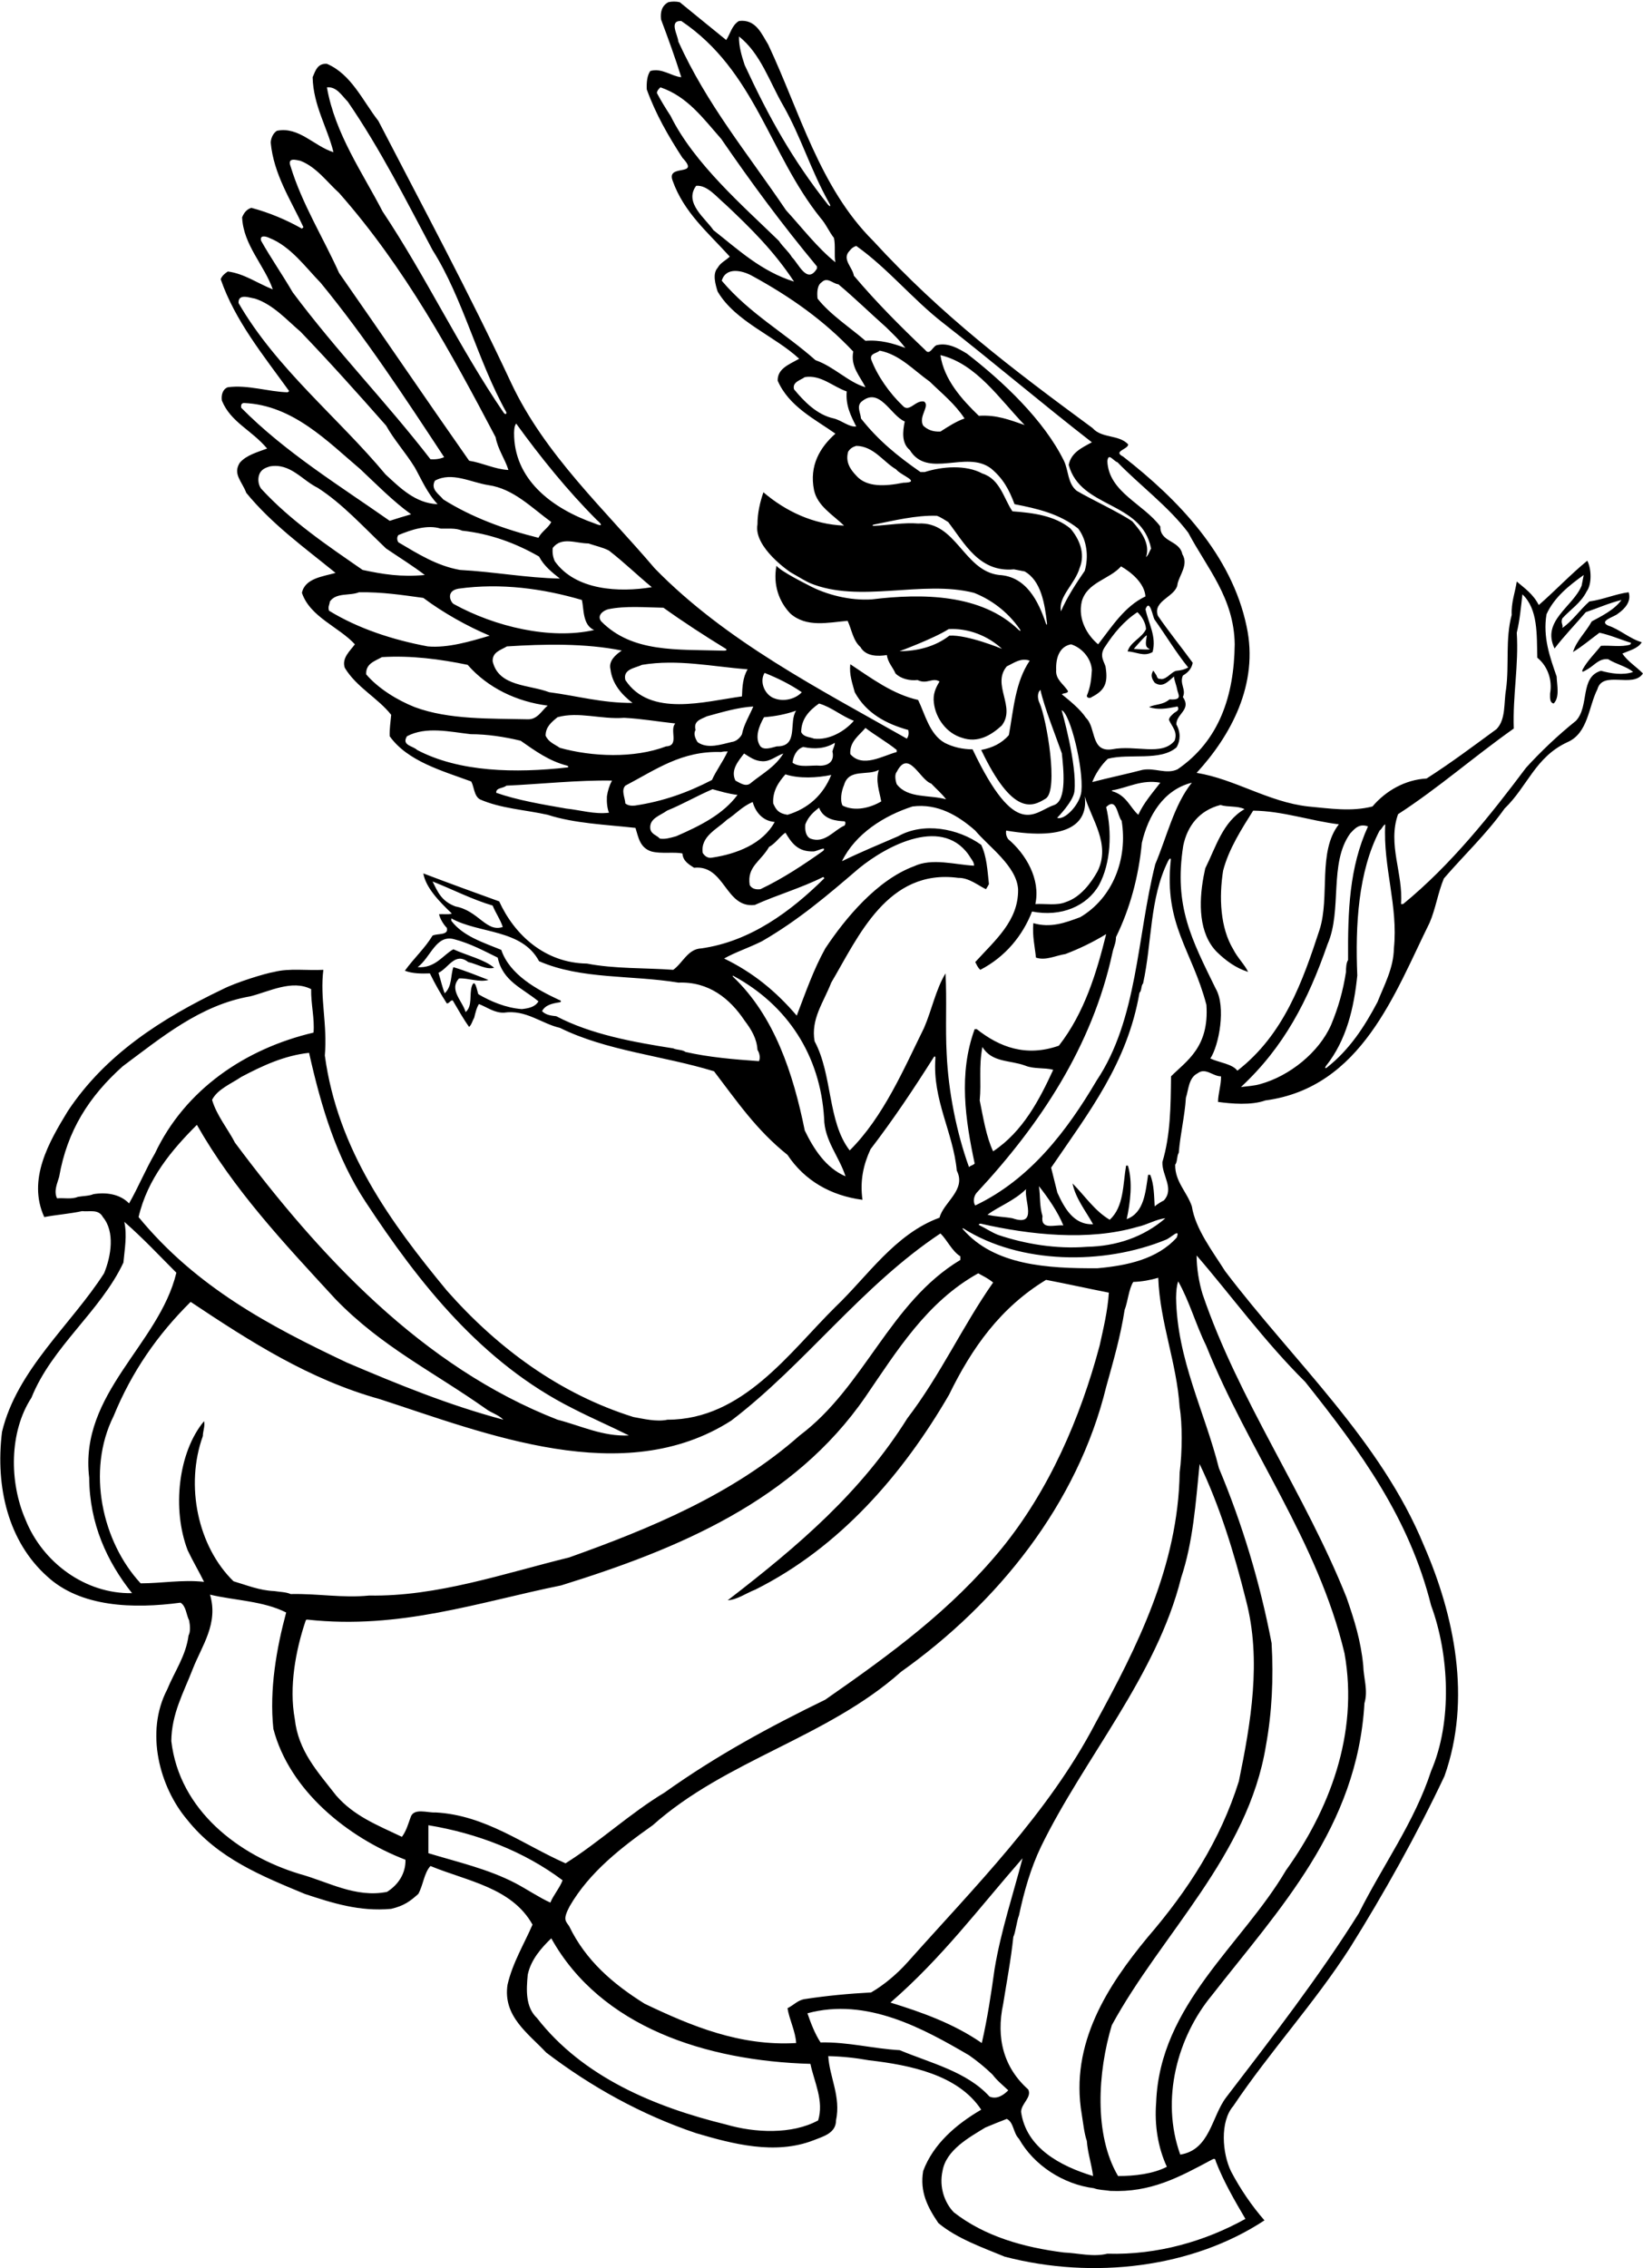 <?xml version="1.0" encoding="UTF-8"?>
<svg xmlns="http://www.w3.org/2000/svg" xmlns:xlink="http://www.w3.org/1999/xlink" width="502pt" height="693pt" viewBox="0 0 502 693" version="1.1">
<g id="surface1">
<path style=" stroke:none;fill-rule:nonzero;fill:rgb(0%,0%,0%);fill-opacity:1;" d="M 495.703 199.684 C 497.793 198.773 500.52 198.137 501.613 196.227 C 497.887 195.137 494.793 192.227 491.34 191.137 C 488.34 189.684 493.246 188.5 494.34 187.5 C 496.43 186.047 498.52 183.773 497.613 180.957 C 493.52 181.5 490.066 183.137 485.613 183.773 C 482.793 186.23 480.34 189.863 477.34 191.863 C 477.703 190.773 476.766 190.48 477.34 188.953 C 479.793 186.23 482.977 184.32 484.793 180.684 C 486.43 178.5 486.246 173.684 484.977 171.32 C 480.066 175.32 474.977 180.684 470.156 184.863 C 468.43 181.5 465.887 179.773 463.43 177.684 C 462.887 181.23 461.703 184.047 461.887 187.863 C 459.887 195.227 461.156 203.137 460.156 210.594 C 459.43 214.773 460.156 219.773 457.246 222.773 C 449.793 228.227 443.793 232.773 435.887 237.863 C 429.34 238.227 423.43 241.594 419.34 246.41 C 412.887 248.047 406.523 247.047 399.703 246.41 C 387.523 245.047 377.34 238.047 365.613 236.137 C 375.977 224.863 384.703 209.047 380.887 191.41 C 376.34 169.594 360.066 152.684 343.156 139.504 C 339.887 137.863 344.703 137.32 344.703 135.773 C 341.797 132.684 336.703 134.047 333.797 130.773 C 309.34 112.773 287.797 96.504 266.797 73.594 C 250.434 57.32 244.34 34.047 234.703 13.594 C 232.703 10.41 230.977 5.773 225.797 6.41 C 223.602 7.688 223.16 10.32 221.887 12.23 C 217.16 8.41 212.613 4.684 207.703 0.684 C 206.613 0.41 205.25 0.41 204.16 0.684 C 202.25 1.773 201.703 3.594 201.977 5.957 C 204.16 11.773 206.25 17.504 208.16 23.594 C 205.16 23.32 202.25 20.684 198.703 21.684 C 197.703 23.047 197.523 25.23 197.613 27.32 C 200.34 34.867 204.16 41.504 208.523 48.23 C 214.188 54.195 203.434 49.867 205.523 55.23 C 208.977 64.957 216.34 71.047 222.977 78.41 C 221.613 79.684 220.16 80.23 219.25 81.863 C 217.613 83.684 218.613 86.957 219.25 89.047 C 224.613 98.23 236.613 102.594 244.16 109.594 C 244.066 109.684 243.977 109.773 243.887 109.773 C 240.977 111.41 237.523 112.684 237.613 116.32 C 241.066 124.23 248.977 128.047 255.25 132.504 C 250.434 136.773 247.25 142.32 248.703 149.684 C 249.703 154.594 254.523 157.32 257.887 160.594 C 248.523 160.23 240.066 156.23 233.25 150.41 C 232.25 153.32 231.434 156.684 231.434 160.23 C 230.176 167.266 241.484 174.824 241.484 174.824 C 244.098 176.371 246.59 177.785 247.422 178.137 C 262.609 184.477 281.777 177.078 297.613 181.137 C 302.617 183.121 307.691 186.664 311.508 192.121 C 312.008 192.758 311.824 192.969 311.234 192.449 C 299.898 181.469 281.883 181.238 266.34 183.137 C 259.754 183.547 252.57 181.789 246.98 178.789 C 246.094 178.316 238.699 174.652 237.238 172.867 C 236.148 178.594 237.977 183.863 241.523 187.5 C 246.434 191.773 252.887 190.227 258.977 189.684 C 260.25 192.41 260.613 195.684 262.887 197.684 C 264.523 200.594 268.25 200.594 270.977 200.137 C 271.25 202.41 272.797 203.863 273.613 205.773 C 275.25 207.41 277.977 208.047 280.34 207.773 C 283.262 209.23 284.887 206.863 287.066 208.227 C 285.887 210.137 284.977 212.137 285.34 214.773 C 285.887 219.5 289.25 224.047 293.887 225.41 C 298.797 227.137 302.887 224.594 306.066 221.684 C 310.523 215.953 302.887 209.227 307.613 203.594 C 309.613 202.684 311.887 200.863 314.613 201.863 C 310.16 208.5 309.703 216.684 308.25 224.594 C 306.066 227.137 303.16 228.5 299.797 229.137 C 309.5 249.5 315.5 246.5 319.5 244 C 323.5 241.5 319.797 219.684 317.613 214.773 C 317.066 213.684 316.797 211.773 317.887 210.773 C 319.066 216.137 322.613 224.973 324.43 230.156 C 324.887 234.609 326.109 244.629 322 246 C 316 248 310.5 257 297.16 228.953 C 294.066 228.953 291.066 228.227 288.613 226.953 C 283.977 224.32 282.613 218.137 280.523 213.863 C 272.797 212.137 266.25 207.227 259.797 202.953 C 259.434 206.137 260.434 208.773 261.16 211.5 C 264.703 217.953 270.703 221.137 277.523 223.047 C 277.703 224.047 277.66 224.895 277.066 225.684 C 250.34 210.5 221.797 195.953 200.066 173.684 C 184.523 155.41 166.434 138.863 156.16 116.957 C 142.977 88.773 129.434 63.684 115.613 36.957 C 110.797 30.773 107.344 22.684 99.887 19.504 C 97.07 19.32 96.41 21.484 95.523 23.594 C 95.707 32.23 100.07 39.047 101.887 46.504 C 95.977 44.684 91.344 38.594 84.613 39.957 C 83.613 40.594 82.855 41.859 82.707 43.504 C 83.613 53.32 88.887 61.137 92.707 69.41 C 92.523 69.594 92.434 69.684 92.25 69.863 C 87.434 67.137 82.25 64.957 76.797 63.504 C 75.344 63.957 74.523 65.047 73.977 66.41 C 74.344 74.863 80.797 81.047 83.344 88.41 C 78.707 86.594 74.613 83.594 69.613 82.957 C 68.613 83.594 67.797 84.32 67.434 85.32 C 71.797 97.957 80.414 108.504 88.348 119.496 C 88.258 119.59 87.977 119.773 87.887 119.863 C 81.887 119.684 75.707 117.504 69.613 118.32 C 68.07 118.863 67.523 120.684 67.797 122.41 C 70.523 129.047 76.797 131.32 81.613 137.047 C 78.707 138.137 75.25 139.047 73.25 141.41 C 71.07 144.863 73.926 147.055 75.25 150.594 C 83.16 160.23 92.797 167.137 102.523 175.047 C 98.707 176.137 93.16 176.684 92.25 181.137 C 94.707 188.5 103.613 191.594 108.434 196.863 C 106.977 198.863 104.344 201.047 105.344 204.047 C 108.977 210.047 115.434 213.227 119.523 218.41 C 119.34 220.594 118.977 222.684 119.07 224.953 C 124.523 232.594 135.07 235.5 143.977 238.773 C 144.887 240.41 144.797 243.137 146.613 244.227 C 152.977 247.047 160.434 247.41 167.34 248.953 C 175.434 251.59 185.066 251.953 194.16 252.953 C 195.066 255.773 195.434 258.953 198.977 260.137 C 201.887 260.953 206.066 260.227 208.523 260.773 C 208.613 263.047 210.523 264.137 212.066 265.137 C 221.523 264.137 221.574 277.574 230.613 276.5 C 237.434 273.41 244.613 271.41 251.523 267.953 C 251.613 268.047 251.801 268.23 251.891 268.32 C 241.707 278.414 229.25 287.684 214.25 289.773 C 210.16 289.953 208.613 294.227 205.703 296.32 C 196.977 295.684 187.703 296.047 179.34 294.41 C 166.434 294.227 157.16 285.59 152.523 275.41 C 144.434 272.5 137.25 269.863 129.34 266.863 C 130.09 271.211 134.184 275.43 138.07 279.137 C 136.887 279.5 135.434 279.227 134.16 279.32 C 134.344 280.5 135.434 282.41 136.523 283.5 C 137.16 285.863 133.703 285.137 132.16 285.863 C 129.797 289.773 126.613 292.59 123.703 296.59 C 125.977 297.5 128.887 297.5 131.344 297.41 C 132.887 300.59 134.703 303.773 136.523 306.59 C 137.34 306.59 137.613 305.5 138.34 305.684 C 140.07 308.59 141.434 311.137 143.34 313.773 C 144.16 312.953 144.34 311.863 144.887 310.953 C 145.25 309.5 145.613 307.863 146.34 306.773 C 148.887 307.773 151.07 309.5 153.977 309.41 C 160.703 308.41 165.434 312.773 171.07 314.047 C 185.434 321.137 202.434 322.5 218.16 327.316 C 225.25 336.59 231.066 345.227 240.613 352.863 C 245.797 360.684 253.797 365.316 263.523 366.59 C 262.703 360.773 263.797 355.863 265.977 351.137 C 273.066 341.863 278.887 333.137 285.34 322.953 C 285.613 322.621 285.859 322.785 285.797 323.41 C 284.887 336.137 291.25 345.953 292.34 357.684 C 295.34 363.59 288.25 367.316 287.066 372.047 C 273.434 377.047 265.066 389.953 255.25 399.316 C 241.25 413.137 226.977 433.773 203.977 433.773 C 200.613 434.5 196.613 433.5 193.523 432.953 C 171.16 425.953 152.16 412.047 136.523 394.316 C 119.34 373.5 103.16 351.316 99.25 322.5 C 100.07 312.863 97.707 305.047 98.797 296.32 C 93.797 296.59 88.434 295.773 83.797 296.953 C 80.926 297.434 72.16 300.137 68.07 302.227 C 49.25 311.227 32.16 322.227 20.707 339.5 C 15.07 348.773 8.25 360.316 13.523 371.863 C 17.344 371.137 21.344 370.863 25.07 370.047 C 27.344 370.316 30.07 369.316 31.434 371.863 C 35.16 376.316 33.977 383.773 31.797 389.047 C 21.707 404.773 5.16 418.5 0.613 437.5 C -1.477 454.5 2.613 471.047 14.344 481.59 C 24.613 491.137 40.797 491.59 55.16 489.68 C 56.887 490.773 56.887 493.316 57.797 495.137 C 58.07 496.5 58.25 498.59 57.613 499.68 C 56.797 505.953 53.344 510.68 51.07 516.227 C 44.25 529.316 48.797 546.043 57.16 555.953 C 66.613 567.863 80.07 573.227 93.16 578.68 C 101.434 581.406 109.797 584.137 119.523 583.227 C 123.52 582.281 125.344 580.863 127.797 578.68 C 129.34 575.953 129.523 572.316 131.523 570.137 C 142.703 574.77 156.34 576.68 162.703 588.043 C 160.25 593.77 156.613 599.68 155.07 606.406 C 153.613 616.043 161.34 621.227 166.887 627.137 C 180.613 637.59 195.977 646.133 212.703 651.77 C 223.797 655.043 236.797 658.496 248.523 653.953 C 251.523 652.77 255.434 651.77 255.434 647.863 C 256.977 640.59 253.434 634.59 253.066 628.227 C 257.34 628.316 261.434 628.77 265.523 629.5 C 278.16 630.953 292.797 633.953 299.797 644.59 C 292.16 649.043 285.16 655.043 282.066 663.316 C 280.977 669.68 283.434 674.406 286.703 679.227 C 292.34 683.953 300.16 686.68 306.977 689.5 C 334.156 696.59 364.43 692.859 386.34 678.406 C 382.523 674.043 378.977 668.863 376.156 663.496 C 373.43 657.953 372.703 648.227 376.797 643.496 C 387.887 626.953 401.703 611.953 412.523 595.043 C 422.703 578.77 432.977 560.406 441.34 542.68 C 449.703 519.137 444.34 493.5 435.066 472.227 C 421.887 440.137 395.156 415.863 374.34 388.41 C 370.43 382.227 365.25 375.5 364.156 368.59 C 362.703 364.227 358.977 361.047 359.066 355.863 C 359.797 354.953 359.523 353.137 360.156 352.227 C 360.613 346.5 361.977 341.137 362.34 335.41 C 363.156 332.953 363.156 329.316 365.887 327.953 C 368.34 326.047 370.523 328.863 373.066 328.863 C 373.156 331.316 372.156 334.227 372.156 336.684 C 376.156 337.227 382.34 337.773 386.613 336.227 C 416.066 332.316 426.25 303.227 436.793 281.953 C 438.613 277.773 439.34 272.773 441.156 268.41 C 447.34 261.227 454.156 254.863 459.703 247.047 C 466.703 240.32 469.066 231.32 478.887 226.773 C 485.246 224.047 485.34 215.953 488.066 210.594 C 489.703 204.684 498.977 210.41 501.977 205.773 C 500.066 203.773 497.246 202.047 495.703 199.684 Z M 290.062 194.219 C 285.719 197.594 280.281 198.938 274.844 198.969 C 274.844 198.969 285.281 195.125 289.844 192.219 C 295.812 191.875 301.844 194.25 306.156 198.25 C 306.156 198.25 295.531 193.844 290.062 194.219 Z M 341.43 141.23 C 347.977 148.047 357.156 154.863 363.066 162.773 C 368.797 173.594 377.066 182.684 377.25 196.863 C 377.066 212.594 372.523 226.32 359.797 235.047 C 356.34 236.684 352.887 234.5 349.066 235.227 C 344.613 236.41 338.188 237.773 333.73 238.953 C 334.551 236.684 336.5 233.652 338.5 231.832 C 345.227 230.105 354.5 232.668 359.5 228.332 C 360.684 226.242 360.777 223.773 359.414 221.32 C 359.414 218.047 364.121 216.859 361.414 212.953 C 362.504 210.684 360.32 208.953 361.414 206.41 C 363.391 205.254 364.141 203.953 364.414 202.5 C 361.051 197.863 356.867 192.684 353.777 188.137 C 352.051 183.41 359.523 182.32 359.797 178.32 C 360.523 175.41 363.156 172.5 361.25 169.32 C 360.34 164.957 354.43 165.773 354.523 160.863 C 349.43 153.957 338.797 150.41 338.34 140.957 C 338.613 138.047 340.25 140.957 341.43 141.23 Z M 309.34 372.227 C 306.887 371.773 304.16 371.773 301.703 371.137 C 305.16 368.59 309.797 366.953 313.523 363.316 C 312.805 366.695 317.25 374.953 309.34 372.227 Z M 347.523 374.863 C 350.523 374.227 353.25 372.5 356.066 372.227 C 349.43 377.953 341.156 380.773 332.066 380.953 C 322.797 381.684 313.34 380.137 304.977 377.316 C 303.066 376.59 301.066 375.227 299.34 374.41 C 298.844 374.164 299.09 373.879 299.656 373.879 C 314.754 377.328 332.613 379.227 347.523 374.863 Z M 318.523 371.59 C 317.516 368.074 317.938 365.801 317.43 362.41 C 320.16 365.863 323.25 370.316 324.887 374.41 C 322.141 374.164 317.887 375.953 318.523 371.59 Z M 297.977 368.316 C 297.16 367.137 297.613 365.316 298.43 364.41 C 317.797 343.59 333.703 319.684 339.887 291.137 C 340.25 289.32 340.977 288.227 340.977 286.32 C 345.25 277.59 347.887 267.953 348.887 257.5 C 350.797 249.32 355.43 241.32 364.156 239.137 C 358.703 245.953 356.523 255.684 352.977 264.047 C 347.34 286.41 347.613 311.41 335.066 330.137 C 326.066 345.41 314.797 360.316 297.977 368.316 Z M 300.16 319.891 C 303.066 324.711 308.613 323.863 313.25 325.59 C 315.887 326.684 319.066 326.137 321.797 326.863 C 317.613 335.953 312.523 345.773 303.434 351.773 C 301.34 347.316 300.434 341.59 299.34 336.227 C 299.887 330.41 298.977 326.344 300.16 319.891 Z M 339.852 241.75 C 339.594 241.68 339.664 241.508 339.961 241.457 C 344.695 240.625 348.789 238.109 354.523 239.137 C 352.156 242.227 349.43 245.32 347.797 248.953 C 345.332 246.832 344.219 242.996 339.852 241.75 Z M 259.613 76.594 C 260.16 75.863 260.695 75.465 261.613 75.137 C 271.34 82.047 278.797 91.41 288.16 98.684 C 303.434 110.594 318.613 123.504 333.613 135.137 C 330.43 136.863 327.262 138.32 326.535 142.047 C 330.172 155.5 348.797 152.957 351.703 167.594 C 351.156 168.5 350.977 169.5 350.156 170.23 C 351.523 166.047 348.602 162.312 345.969 159.312 C 342.344 156.727 332.773 152.25 328.977 149.957 C 326.16 147.684 326.523 143.773 325.066 140.773 C 318.977 128.41 306.613 116.684 295.434 108.047 C 292.887 106.504 289.797 104.684 286.434 105.41 C 285.066 105.504 284.16 108.863 282.703 106.957 C 274.977 99.594 267.797 92.41 260.887 84.23 C 260.523 81.684 257.066 79.137 259.613 76.594 Z M 327.066 161.5 C 322.25 157.5 315.523 156.684 309.34 156.23 C 306.703 152.41 305.613 146.41 300.16 144.684 C 295.16 141.957 287.887 142.504 282.523 144.23 C 282.066 144.23 281.613 144.23 281.25 144.23 C 274.434 139.504 268.34 134.594 263.066 127.863 C 262.977 126.32 261.703 124.32 263.066 122.863 C 268.703 117.863 272.066 126.957 276.434 128.773 C 275.797 131.863 275.434 135.41 277.977 137.504 C 283.434 146.41 295.25 137.41 302.797 143.137 C 306.43 146.137 308.34 149.594 309.977 154.047 C 316.977 155.41 323.684 156.957 329.43 161.5 C 332.066 164.957 332.703 170.047 331.43 174.41 C 328.797 178.23 326.066 182.41 324.16 186.773 C 323.277 182.281 328.43 178.5 329.887 173.5 C 331.703 169.047 329.703 164.594 327.066 161.5 Z M 294.703 127.863 C 292.25 128.684 289.434 130.504 287.34 131.863 C 284.977 131.957 283.434 131.32 282.066 130.047 C 280.523 127.23 284.25 124.047 282.34 122.684 C 279.703 122.137 277.797 126.23 275.797 123.957 C 271.797 120.137 268.066 114.863 266.16 109.773 C 265.797 107.957 267.703 108.047 268.797 107.137 C 274.887 108.32 279.066 113.047 284.066 116.594 C 287.977 120.41 291.703 123.32 294.703 127.863 Z M 287.34 108.504 C 298.34 111.137 305.422 121.973 313.066 129.863 C 308.523 128.32 304.523 126.684 299.066 127.047 C 293.977 122.137 288.434 116.047 287.34 108.504 Z M 330.523 183.773 C 332.156 177.863 338.977 177.047 342.523 173.047 C 345.703 174.863 349.703 178.23 349.977 182.23 C 343.613 185.227 339.703 191.5 335.523 196.863 C 332.25 194.137 329.25 189.23 330.523 183.773 Z M 270.703 99.957 C 272.953 102.168 274.656 103.711 276.613 106.32 C 272.797 104.863 268.797 103.773 264.434 104.137 C 260.066 100.32 253.523 96.047 249.797 91.23 C 249.613 89.594 249.613 87.137 251.066 86.23 C 252.797 84.504 254.434 86.684 256.16 86.863 C 261.34 91.23 265.797 95.594 270.703 99.957 Z M 239.34 32.32 C 244.887 42.137 247.496 51.531 253.312 61.988 C 253.961 63.047 253.715 63.367 252.887 62.41 C 242.066 48.684 234.887 35.773 227.523 19.867 C 226.613 17.141 225.703 14.047 225.797 11.141 C 232.434 16.41 235.066 24.957 239.34 32.32 Z M 207.25 12.684 C 207.16 10.773 204.25 6.23 208.16 6.41 C 230.797 21.684 234.977 46.957 250.703 66.594 C 252.34 68.41 253.34 70.863 254.797 72.684 C 255.34 75.047 254.797 78.047 255.25 80.137 C 249.797 75.773 245.066 69.594 240.16 64.23 C 228.16 46.504 216.066 32.047 207.25 12.684 Z M 204.887 35.41 C 203.523 33.32 201.887 30.684 200.703 28.41 C 200.797 27.594 201.34 27.141 201.797 26.684 C 210.066 29.504 214.797 36.137 220.34 42.41 C 229.523 55.773 238.887 68.504 249.613 81.41 C 249.613 81.684 249.613 81.863 249.613 82.047 C 246.613 87.047 243.977 80.504 241.977 78.594 C 240.887 76.773 239.25 75.504 237.977 73.594 C 227.066 62.957 212.066 49.957 204.887 35.41 Z M 217.977 70.32 C 215.523 66.684 208.887 61.957 212.703 56.773 C 216.133 56.469 218.977 60.23 221.613 62.41 C 229.434 69.773 236.434 76.684 242.613 86.047 C 232.523 82.863 225.613 76.32 217.977 70.32 Z M 220.523 85.773 C 221.797 81.41 226.887 82.684 229.703 84.23 C 241.703 90.773 251.887 98.047 260.703 107.41 C 259.797 112.047 262.797 114.957 264.434 118.32 C 259.152 116.777 254.887 112.047 249.16 110.047 C 239.613 101.594 229.066 95.863 220.523 85.773 Z M 254.797 127.863 C 249.613 126.773 245.613 122.594 242.613 118.957 C 241.977 116.684 244.703 116.137 245.887 115.23 C 250.797 114.41 254.434 118.137 258.703 119.594 C 258.34 123.957 259.977 127.047 261.613 130.32 C 259.34 130.504 257.359 128.555 254.797 127.863 Z M 261.613 145.32 C 259.703 143.32 258.25 141.047 259.16 137.957 C 259.797 137.047 260.434 136.594 261.613 136.23 C 266.977 136.32 269.887 141.137 273.797 143.41 C 275.227 145.27 281.801 147.379 275.977 147.5 C 270.438 148.598 264.797 148.957 261.613 145.32 Z M 319.551 190.449 C 317.297 183.801 313.609 176.102 305.25 175.684 C 294.434 174.41 292.16 159.23 280.523 159.957 C 276.434 159.586 271.047 160.473 267.195 160.668 C 266.336 160.715 266.387 160.398 267.27 160.223 C 272.836 159.121 279.977 157.355 286.25 157.594 C 287.523 158.047 288.613 158.863 289.703 159.5 C 294.613 165.863 299.16 174.957 309.797 173.957 C 311.02 174.164 311.977 174.41 313.066 174.594 C 318.172 177.473 319.203 184.613 319.898 190.395 C 319.969 191 319.746 191.031 319.551 190.449 Z M 327.25 196.863 C 330.43 197.863 333.34 200.953 333.613 204.684 C 333.43 207.684 333.156 209.953 332.066 212.594 C 332.066 213.32 333.156 213.41 333.613 212.953 C 337.523 210.953 338.562 208.727 337.832 204 C 337.742 202.547 335.5 200.5 337.703 197.5 C 340.25 193.594 343.34 189.773 347.523 187.047 C 348.797 188.227 350.066 190.227 350.156 192.227 C 348.887 194.953 345.34 196.137 344.523 199.047 C 347.25 199.137 349.43 200.773 352.156 199.227 C 353.43 194.5 350.902 190.5 349.996 186.137 C 351.27 182.773 352.164 188.137 352.711 189.23 C 356.164 194.047 359.402 199.484 363.039 203.938 C 361.77 204.656 360.613 204.828 359.523 204.945 C 358.02 205.105 356.668 207.5 354.75 207.5 C 354.473 207.145 353.832 208 353.332 206.332 C 352.727 205.52 352.352 204.398 352.156 205.32 C 351.43 206.594 352.254 207.848 352.797 208.594 C 355.156 210.227 356.801 208.336 358.703 206.684 C 358.703 207.641 359.41 209.223 359.66 210.641 C 359.934 212.188 361.5 214 357.34 213.684 C 355.168 215.5 353.066 215.047 351.066 216.047 C 353.797 216.953 356.395 216.535 359.797 215.863 C 360.5 217.168 359.227 217.387 358.617 217.945 C 357.961 218.551 357.254 219.105 357.156 219.953 C 358.156 222.137 359.887 223.594 358.887 226.32 C 354.934 231.145 347 227.5 339.703 228.953 C 333.156 229.863 334.977 222.32 331.797 219.32 C 330.066 216.684 326.887 214.137 324.43 212.137 C 324.977 211.684 326.066 211.953 326.34 211.227 C 325.16 209.137 322.43 207.684 322.703 204.684 C 322.547 200.867 323.797 197.5 327.25 196.863 Z M 351.199 198.27 C 352.129 198.684 346.41 198.27 346.41 198.27 C 346.41 198.27 350.504 193.473 350.387 194.215 C 350 196.668 349.832 197.668 351.199 198.27 Z M 328.281 241.781 C 329.156 233.531 324.375 217 324.375 217 C 327 218 331.094 234.688 330.406 241.812 C 330 245.812 325.25 250.75 323 249.875 C 323 249.875 327.938 244.906 328.281 241.781 Z M 307.43 253.773 C 326.5 257 332.5 251.5 331.43 243.32 C 333.523 250.41 339.43 257.953 335.34 266.227 C 333.43 269.684 330.156 274.137 325.703 275.59 C 322.977 276.773 319.43 276.047 316.34 276.227 C 317.977 268.59 313.43 260.953 308.066 256.41 C 307.523 255.684 307.25 254.773 307.43 253.773 Z M 284.523 239.41 C 285.887 240.863 287.887 242.594 289.066 244.227 C 283.977 242.773 277.34 244.047 273.977 239.594 C 273.613 238.594 273.25 236.684 273.977 235.863 C 277.613 228.684 280.977 238.227 284.523 239.41 Z M 273.977 229.137 C 273.977 229.32 273.977 229.594 273.977 229.773 C 269.613 230.953 263.535 234.715 259.797 230.41 C 259.523 226.594 262.523 224.684 264.434 222.41 C 267.25 224.594 271.066 226.773 273.977 229.137 Z M 269.25 244.863 C 265.973 246.809 261.25 248.047 257.434 246.137 C 256.613 244.594 257.066 241.684 257.887 239.863 C 259.34 234.684 265.16 237.137 268.523 235.227 C 267.434 238.594 268.703 241.773 269.25 244.863 Z M 250.25 214.953 C 254.066 216.047 257.066 218.773 260.887 220.227 C 258.066 223.5 253.25 226.227 248.703 225.684 C 247.34 225.137 245.523 225.227 244.797 223.684 C 244.797 219.684 247.25 217.047 250.25 214.953 Z M 250.703 233.953 C 247.797 233.684 244.434 234.684 242.16 233.047 C 242.34 231.137 243.34 228.863 245.434 228.227 C 248.797 228.953 252.16 228.773 255.066 226.953 C 255.066 227.953 254.598 228.418 254.34 229.594 C 254.895 231.898 253.926 233.832 250.703 233.953 Z M 239.977 236.594 C 244.066 237.953 249.703 237.684 253.977 236.773 C 251.523 242.863 246.977 247.047 240.613 248.953 C 237.887 248.516 237.16 247.5 236.25 245.5 C 235.977 241.773 237.887 238.953 239.977 236.594 Z M 229.523 239.137 C 227.977 240.684 225.977 239.137 224.703 238.5 C 223.16 235.32 225.523 232.594 227.34 230.227 C 229.25 231.41 230.613 232.5 232.977 232.594 C 235.434 232.684 237.16 230.953 239.34 230.227 C 236.832 234.309 233.16 236.227 229.523 239.137 Z M 233.613 205.594 C 237.703 207.227 241.523 209.137 244.977 211.5 C 243.16 213.5 239.613 214.5 236.703 213.41 C 233.797 212.5 231.883 208.418 233.613 205.594 Z M 233.434 219.137 C 236.887 218.863 240.16 218.227 243.25 217.137 C 240.887 220.594 244.16 228.137 237.34 228.047 C 235.797 228.41 233.523 229.32 232.34 228.047 C 230.434 225.41 231.977 221.684 233.434 219.137 Z M 226.703 224.32 C 226.402 225.004 225.25 226.508 223.613 226.688 C 220.434 227.414 216.25 228.953 213.16 226.773 C 212.434 225.684 211.797 224.137 212.523 223.047 C 211.797 220.227 214.16 219.773 215.977 218.863 C 220.613 217.594 225.434 216.137 230.16 215.863 C 228.977 218.684 227.25 221.41 226.703 224.32 Z M 226.703 212.773 C 215.34 214.32 198.613 219.227 191.07 207.773 C 190.25 204.41 194.07 204.137 196.16 203.137 C 207.16 201.32 217.613 203.684 228.434 204.5 C 226.977 206.863 226.797 209.863 226.703 212.773 Z M 140.07 179.863 C 153.07 178.047 166.07 179.863 177.797 183.32 C 178.434 186.137 177.977 190.953 181.523 192.5 C 168.164 195.512 151.25 191.5 138.703 184.594 C 137.703 184.137 136.02 180.578 140.07 179.863 Z M 121.703 165.684 C 121.25 164.957 121.25 164.137 121.703 163.5 C 125.613 161.863 130.523 160.23 134.613 161.5 C 136.523 161.594 139.25 161.23 141.16 162.137 C 149.703 163.047 157.613 165.957 164.703 170.047 C 166.16 172.863 168.613 174.863 171.07 176.773 C 161.07 176.594 150.797 174.684 140.523 174.137 C 133.434 172.863 127.703 169.23 121.703 165.684 Z M 154.887 197.5 C 166.16 196.773 178.887 196.5 189.977 198.773 C 188.066 200.047 185.887 201.953 186.523 204.5 C 187.07 209.047 190.066 212.32 193.25 214.773 C 183.91 214.828 176.25 212.594 167.797 211.5 C 161.613 209.137 152.34 209.863 150.523 202.047 C 150.434 199.227 152.887 198.684 154.887 197.5 Z M 202.703 185.684 C 209.066 190.227 215.25 194.227 221.613 198.137 C 222.223 198.434 222.059 198.812 221.246 198.812 C 206.797 198.379 193.25 199.5 183.703 189.863 C 182.25 188.047 184.34 186.5 185.887 186.137 C 191.07 185.047 197.25 185.594 202.703 185.684 Z M 199.16 179.41 C 189.188 181.062 175.875 180.414 169.523 171.5 C 168.977 170.32 168.703 168.957 168.887 167.41 C 171.613 163.863 175.977 166.047 179.797 166.047 C 181.887 166.773 184.16 167.23 186.066 168.23 C 190.977 172.047 194.523 175.594 199.16 179.41 Z M 157.703 129.41 C 165.07 139.594 173.34 149.863 182.34 158.863 C 184.641 160.852 183.418 160.664 181.766 159.957 C 168.324 155.254 156.977 146.32 157.07 132.23 C 157.125 130.98 157.16 130.23 157.703 129.41 Z M 168.434 159.5 C 167.523 161.32 165.434 162.41 164.523 164.32 C 154.25 161.773 144.25 158.137 135.434 152.594 C 134.25 151.047 131.434 149.594 132.887 146.863 C 138.07 144.047 143.887 147.41 149.25 148.23 C 156.887 149.32 162.434 155.137 168.434 159.5 Z M 99.887 26.684 C 102.887 26.41 104.434 29.23 106.25 31.047 C 116.25 45.594 124.16 61.41 132.16 76.41 C 141.434 91.047 145.977 110.32 154.703 125.957 C 154.852 126.602 154.285 126.762 153.797 125.957 C 140.34 106.23 130.16 84.504 116.887 64.594 C 110.887 52.957 102.344 40.867 99.887 26.684 Z M 88.797 50.867 C 87.645 47.867 90.707 48.957 91.797 49.137 C 96.707 51.047 99.887 55.594 103.613 58.957 C 123.797 81.863 137.887 107.863 151.434 133.594 C 152.07 137.23 154.34 140.32 155.34 143.594 C 151.25 143.41 147.434 141.41 143.34 140.773 C 129.887 121.594 117.07 102.684 103.613 83.41 C 98.797 72.684 92.25 62.23 88.797 50.867 Z M 79.797 73.594 C 79.25 71.773 81.152 72.137 82.25 72.684 C 88.797 75.23 93.434 81.773 97.977 86.41 C 111.703 103.137 123.797 121.594 135.703 139.684 C 134.434 140.23 133.07 140.41 131.523 140.32 C 117.977 122.773 103.07 107.594 89.434 89.32 C 86.25 83.863 82.707 78.773 79.797 73.594 Z M 72.887 92.594 C 72.707 89.504 76.434 91.047 77.887 91.23 C 83.523 93.047 87.797 97.957 91.797 101.32 C 100.613 110.504 109.25 120.137 117.977 130.047 C 120.34 134.32 123.887 138.23 126.703 142.773 C 128.703 146.32 130.523 150.684 133.703 154.047 C 126.887 153.773 122.25 149.047 117.797 144.957 C 103.344 127.594 84.434 112.594 72.887 92.594 Z M 73.707 124.594 C 73.523 123.594 73.926 123.109 74.613 123.137 C 89.523 123.773 100.16 134.957 110.16 143.41 C 114.703 147.684 120.16 153.23 125.613 157.137 C 123.434 157.773 121.25 158.41 119.07 159.137 C 103.797 148.41 87.07 138.137 73.707 124.594 Z M 79.797 149.32 C 78.977 148.23 78.707 146.504 79.16 145.137 C 79.707 143.41 81.152 142.914 82.434 142.504 C 88.707 141.41 92.25 146.684 97.07 149.047 C 104.613 153.863 111.16 161.137 117.977 167.594 C 121.977 170.32 125.977 172.773 129.797 175.684 C 122.629 176.355 117.16 175.5 110.797 174.137 C 100.16 166.773 88.797 159.137 79.797 149.32 Z M 100.523 186.594 C 100.16 185.32 100.613 185.047 100.797 183.773 C 102.797 180.957 106.797 182.137 109.703 180.957 C 116.797 180.863 122.703 181.773 129.34 182.684 C 135.434 187.227 142.703 191.32 149.613 194.227 C 143.797 195.953 136.887 198.047 130.703 197.5 C 119.977 195.5 109.434 192.047 100.523 186.594 Z M 111.887 206.047 C 111.703 202.773 114.434 202.047 116.703 200.773 C 125.703 200.227 134.523 201.41 142.887 203.137 C 149.07 210.227 157.977 214.41 167.34 215.594 C 165.523 217.047 164.27 219.863 161.25 219.773 C 149.887 219.5 137.16 219.953 126.703 216.047 C 121.434 213.953 115.613 210.41 111.887 206.047 Z M 127.434 229.137 C 126.16 227.863 122.613 227.773 124.344 224.953 C 130.16 221.863 137.434 223.594 143.797 224.32 C 148.887 224.32 154.16 225.137 159.07 226.32 C 163.496 229.41 167.758 232.523 173.273 233.934 C 173.715 234.078 173.777 234.438 173.359 234.484 C 157.547 236.254 140.363 235.957 127.434 229.137 Z M 186.066 248.32 C 181.613 248.863 177.34 247.5 172.977 247.047 C 165.703 245.773 158.07 244.5 151.613 242.227 C 151.523 240.594 153.703 240.953 154.703 240.047 C 164.887 239.594 176.523 238.32 186.977 238.5 C 186.16 240.047 185.703 241.594 185.434 243.32 C 185.34 245.137 185.523 246.953 186.066 248.32 Z M 171.07 228.5 C 169.34 227.32 167.613 226.773 166.703 224.773 C 166.703 222.137 168.434 220.684 170.34 219.137 C 176.797 217.32 183.613 219.863 190.703 219.32 C 195.977 219.594 201.16 220.5 206.34 221.047 C 204.434 222.953 207.703 227.863 203.523 228.047 C 193.703 231.773 180.887 231.227 171.07 228.5 Z M 193.977 246.137 C 192.887 246.227 191.945 246.16 191.07 245.5 C 190.977 243.684 189.703 241.5 191.07 240.047 C 200.434 235.137 208.262 229.359 220.34 229.773 C 221.004 229.586 221.613 229.594 222.34 229.594 C 220.797 232.863 218.887 235.32 217.523 238.32 C 209.977 242.227 202.523 244.863 193.977 246.137 Z M 206.613 255.5 C 204.977 255.953 203.25 256.5 201.613 256.227 C 200.613 255.137 199.066 254.953 198.703 253.32 C 198.25 250.047 201.703 249.227 203.797 247.684 C 208.703 245.684 212.797 243.227 217.703 241.137 C 220.066 241.773 222.703 242.594 225.34 242.863 C 220.887 248.863 213.887 252.32 206.613 255.5 Z M 217.523 262.047 C 216.25 262.32 215.25 261.5 214.703 260.59 C 213.977 255.5 219.16 253.32 222.066 250.5 C 224.887 248.684 226.605 246.484 229.977 245.047 C 230.797 248.047 232.977 250.863 236.703 251.137 C 233.066 257.863 224.977 260.953 217.523 262.047 Z M 251.523 259.961 C 245.523 264.23 239.066 268.5 232.34 271.684 C 230.797 271.863 229.703 271.5 229.066 270.41 C 228.16 264.773 232.434 263.227 234.977 258.773 C 236.977 257.684 238.066 255.773 239.977 254.41 C 241.797 257.41 243.652 260.363 248.703 260.137 C 249.613 260.047 252.703 258.414 251.523 259.961 Z M 247.613 256.227 C 246.16 255.5 245.887 253.59 246.066 251.863 C 246.977 249.5 248.523 248.137 250.25 246.773 C 251.668 250.523 255.656 250.82 258.066 250.953 C 258.434 251.32 258.344 251.68 258.066 252.227 C 254.797 253.59 252.066 257.863 247.613 256.227 Z M 232.797 287.59 C 243.977 281.137 252.887 273.5 262.434 265.32 C 270.887 258.41 288.613 248.773 296.703 262.32 C 297.141 262.965 297.613 263.59 297.613 264.5 C 291.887 264.227 284.797 262.047 279.25 264.684 C 267.977 268.863 258.25 280.59 252.16 289.773 C 248.523 296.32 246.16 303.227 243.434 310.316 C 237.066 302.863 230.066 297.137 221.25 292.863 C 224.613 290.953 228.797 289.59 232.797 287.59 Z M 132.16 269.32 C 138.34 271.773 144.34 274.863 150.523 276.684 C 151.523 279.137 152.887 280.953 153.613 283.227 C 148.578 284.953 146.199 278.246 139.16 276.953 C 134.836 275.324 133.754 272.508 132.16 269.32 Z M 159.434 308.316 C 154.523 307.953 149.887 305.953 146.16 303.773 C 145.797 302.953 145.16 298.59 144.16 301.316 C 143.34 303.953 144.434 307.41 142.25 309.227 C 141.34 305.863 137.07 302.41 140.25 298.953 C 143.07 298.773 146.34 300.227 149.25 299.41 C 145.703 298.047 142.16 296.59 138.523 295.5 C 137.613 298.137 138.215 301.191 135.887 303.5 C 135.25 302.047 134.613 299.32 133.977 297.227 C 137.07 295.773 138.977 290.773 143.07 293.953 C 145.703 294.5 148.602 296.402 150.977 295.684 C 147.977 293.137 142.703 291.953 138.523 290.047 C 135.434 291.684 133.02 295.918 127.613 295.5 C 131.613 292.5 133.211 285.496 138.703 286.953 C 143.613 288.227 147.613 290.41 152.07 292.59 C 153.613 299.863 159.703 301.953 164.523 305.953 C 163.434 307.773 161.344 308.094 159.434 308.316 Z M 231.887 324.227 C 224.25 323.684 216.613 323.047 209.434 321.41 C 208.523 320.684 206.723 320.828 205.703 320.316 C 193.523 318.41 180.523 316.047 169.977 310.5 C 168.34 310.316 166.797 310.137 165.613 308.953 C 166.613 307.047 168.703 306.594 171.07 306.23 C 171.613 306.051 171.41 305.656 170.797 305.5 C 163.977 302.32 155.703 297.773 153.16 290.227 C 147.613 287.953 141.438 286.035 137.887 281.32 C 137.887 281.047 137.887 280.863 137.887 280.59 C 146.25 285.32 159.434 283.773 164.703 293.684 C 177.613 299.32 192.977 297.863 207.25 300.227 C 216.523 299.863 222.977 305.047 227.523 311.863 C 229.523 314.5 231.25 317.316 231.434 320.773 C 231.977 321.59 232.434 323.137 231.887 324.227 Z M 245.887 345.41 C 242.332 327.898 236.602 310.477 224.027 298.492 C 223.742 298.219 223.785 298.012 224.094 298.18 C 240.543 307.078 250.637 322.41 251.797 341.684 C 251.887 348.5 256.34 353.227 258.34 359.41 C 252.34 356.863 248.613 351.047 245.887 345.41 Z M 289.25 322.047 C 288.797 314.047 289.34 305.5 288.887 297.41 C 285.887 302.41 284.703 308.59 282.34 314.047 C 276.16 326.59 269.887 341.316 259.613 351.5 C 252.797 342.684 254.434 328.5 248.887 318.137 C 247.703 311.316 251.613 306.316 253.977 300.227 C 262.25 286.227 271.16 265.32 292.797 268.227 C 296.066 268.137 299.066 270.684 301.25 271.684 C 301.523 271.227 301.887 270.684 302.16 270.137 C 301.703 266.047 301.523 261.773 299.797 258.137 C 292.703 253.047 282.16 251.137 274.434 255.5 C 268.797 257.953 262.977 260.32 257.25 263.137 C 261.34 254.773 270.066 249.227 278.797 246.41 C 286.523 245.41 292.797 249.227 297.977 253.773 C 302.066 258.684 310.613 264.586 311.066 271.684 C 311.25 281.32 304.066 287.227 297.977 293.953 C 298.43 294.773 298.703 295.59 299.523 296.32 C 307.25 292.32 312.508 285.777 315.328 278.504 C 324.25 280.254 332.125 276.844 335.797 270.41 C 339.43 263.684 339.797 254.227 337.977 246.594 C 341.25 243.41 341.34 249.227 342.703 250.773 C 344.613 262.32 340.066 274.32 330.066 280.227 C 325.43 281.953 320.992 283.605 315.719 282.059 C 315.398 286.18 316.16 288.953 316.523 292.59 C 319.523 293.59 322.523 291.953 325.523 291.5 C 329.797 289.863 333.797 287.953 337.977 285.41 C 335.066 297.137 331.34 309.5 323.523 319.5 C 313.43 323.047 305.34 319.891 298.43 314.438 C 298.25 314.438 297.977 314.438 297.797 314.438 C 292.797 328.074 294.977 342.227 297.797 355.5 C 297.34 356.047 296.613 356.047 296.066 356.59 C 292.25 346.047 289.754 333.418 289.25 322.047 Z M 111.703 367.227 C 128.07 392.137 147.25 416.41 174.977 430.316 C 180.797 433.316 186.16 435.59 192.16 438.59 C 184.16 438.953 177.703 435.68 170.34 433.773 C 129.07 417.68 97.707 383.863 71.797 349.137 C 69.707 345.047 66.16 340.773 64.797 336.047 C 66.434 332.773 70.797 331.047 73.707 329.047 C 80.25 325.59 86.887 322.5 94.434 321.684 C 98.16 338.316 102.797 353.684 111.703 367.227 Z M 153.797 433.773 C 137.07 429.316 121.797 423.047 105.977 416.316 C 82.344 405.137 59.887 393.227 42.344 371.863 C 45.07 360.137 52.434 351.41 60.16 343.684 C 71.344 363.41 86.523 379.59 102.523 396.953 C 116.613 411.5 132.16 418.953 148.523 430.5 C 150.07 431.68 152.25 432.227 153.797 433.773 Z M 28.523 364.863 C 27.344 365.41 25.344 365.41 23.797 365.684 C 21.887 366.5 19.523 365.953 17.434 366.137 C 16.344 363.953 17.523 361.5 18.07 359.59 C 20.523 345.5 27.16 335.047 37.523 325.773 C 49.16 317.137 61.16 307.047 76.523 304.41 C 82.25 302.953 89.25 299.227 95.07 302.227 C 94.977 306.773 96.16 311.137 95.797 315.5 C 74.887 320.41 56.523 332.953 47.344 352.41 C 44.523 357.227 42.16 362.953 39.434 367.684 C 36.613 364.773 32.344 364.227 28.523 364.863 Z M 7.797 464.316 C 2.797 452.863 2.797 437.5 9.613 427.047 C 15.887 411.41 30.707 400.68 37.707 385.773 C 38.07 381.773 38.887 377.41 37.977 373.316 C 43.707 378.316 48.523 383.5 53.887 388.863 C 48.613 410.863 24.16 425.68 27.25 451.5 C 27.344 465.59 32.707 477.137 40.344 486.773 C 25.977 487.047 12.977 477.316 7.797 464.316 Z M 42.977 483.773 C 31.25 471.137 26.344 449.41 34.707 432.68 C 40.25 419.137 48.07 407.863 58.25 397.773 C 76.523 409.953 94.523 421.5 116.07 427.5 C 148.25 437.953 190.523 455.137 223.434 434.047 C 245.887 416.953 263.25 392.863 287.34 376.863 C 289.34 378.773 290.887 382.316 293.434 383.863 C 293.434 384.227 293.434 384.5 293.434 384.953 C 271.797 397.953 264.25 423.68 244.34 438.59 C 223.977 456.59 198.613 467.047 173.887 475.863 C 153.887 480.773 133.523 487.863 112.797 487.5 C 104.613 488.316 97.16 486.863 88.797 487.047 C 87.434 486.406 85.434 486.406 83.797 486.137 C 79.25 485.953 75.344 484.316 71.344 483.137 C 60.434 472.5 56.523 453.863 61.977 438.773 C 61.977 437.316 62.707 435.68 62.344 434.227 C 54.434 443.68 52.523 461.137 57.344 473.68 C 58.977 477.137 60.707 479.953 62.344 483.316 C 55.797 482.59 49.25 483.773 42.977 483.773 Z M 118.25 578.043 C 108.613 579.953 100.25 574.953 91.613 572.59 C 72.977 566.953 54.797 553.137 52.344 531.953 C 52.434 523.59 56.07 517.227 58.887 509.953 C 61.707 502.773 66.797 496.047 64.16 487.227 C 71.887 489.047 80.434 489.137 87.434 492.68 C 84.523 503.5 82.25 516.137 83.523 528.227 C 88.434 547.043 106.16 561.406 123.887 568.227 C 123.977 572.406 121.703 575.863 118.25 578.043 Z M 125.434 555.316 C 124.703 557.316 124.16 559.406 122.797 561.227 C 115.16 557.59 108.16 554.863 102.703 548.59 C 96.977 541.227 91.16 535.047 90.07 525.227 C 88.25 515.406 90.344 504.227 93.344 495.316 C 93.434 494.953 93.652 494.781 93.977 494.863 C 122.25 497.953 146.34 489.5 171.434 484.406 C 207.16 473.316 242.523 458.59 264.434 426.773 C 273.977 412.863 283.16 397.773 298.887 389.047 C 300.34 389.863 302.066 390.684 303.434 391.863 C 294.066 405.227 287.34 420.137 277.25 433.316 C 263.066 455.953 244.16 472.137 222.34 488.953 C 225.25 488.773 227.977 486.773 230.797 485.68 C 256.434 472.863 275.797 450.59 289.977 426.137 C 296.977 411.773 305.703 399.5 319.613 391.047 C 325.797 392.227 332.34 393.684 338.797 394.953 C 338.43 400.59 337.156 405.773 335.977 411.137 C 330.066 433.316 320.523 455.406 305.887 473.316 C 290.523 491.953 272.523 505.137 252.16 519.316 C 234.977 527.68 218.887 536.406 203.066 547.68 C 192.613 553.953 183.066 562.863 172.797 569.316 C 159.977 563.68 148.34 554.59 133.07 553.77 C 130.703 553.953 126.34 552.227 125.434 555.316 Z M 330.523 646.043 C 330.977 648.77 331.25 651.77 332.066 654.133 C 332.34 657.863 333.523 661.227 333.977 664.863 C 324.066 661.863 313.523 656.316 311.977 645.227 C 312.066 642.68 315.34 640.77 314.16 638.406 C 306.703 631.77 304.25 622.77 306.523 612.227 C 307.523 605.863 308.887 598.77 309.613 591.77 C 310.289 590.477 310.613 587.043 311.34 585.227 C 312.887 577.953 314.887 570.863 318.066 564.227 C 331.156 537.316 353.43 512.047 360.887 482.047 C 364.523 471.137 365.34 459.227 366.523 447.316 C 372.613 459.953 377.156 474.68 380.703 488.953 C 385.523 507.227 382.156 526.5 378.523 544.227 C 372.887 562.227 363.066 577.496 350.613 591.953 C 338.613 606.5 326.797 624.316 330.523 646.043 Z M 303.887 601.59 C 302.797 609.406 301.703 616.68 299.977 624.227 C 291.434 618.316 281.797 614.863 272.066 611.863 C 287.887 598.137 299.066 583.043 312.43 567.77 C 309.613 578.59 305.797 590.043 303.887 601.59 Z M 360.43 449.953 C 359.977 478.5 347.34 503.406 334.703 526.5 C 320.34 554.043 297.613 576.68 277.25 599.59 C 273.977 603.227 270.066 606.5 266.16 608.77 C 259.34 609.137 252.613 609.77 246.066 610.77 C 243.797 611.043 242.613 612.59 240.613 613.59 C 241.16 617.043 243.066 620.68 243.25 624.227 C 226.066 625.227 211.25 619.043 196.977 612.227 C 187.25 606.137 178.977 599.043 173.887 588.496 C 172.789 586.906 171.898 586.5 174.07 582.406 C 180.07 572.043 189.797 564.5 199.434 557.68 C 221.887 537.68 252.703 530.953 275.34 510.773 C 304.887 489.773 329.25 459.5 337.977 423.773 C 340.156 415.863 342.34 408.5 343.613 400.227 C 344.582 397.793 344.867 393.887 346.25 391.684 C 348.887 391.59 351.43 391.137 353.887 390.41 C 354.43 404.316 359.523 416.137 360.43 430.047 C 361.266 434.715 361.25 443.68 360.43 449.953 Z M 157.523 575.406 C 149.16 571.043 139.887 568.953 130.887 566.227 C 130.887 563.406 130.887 560.316 130.887 557.68 C 145.797 560.137 160.16 565.68 171.887 574.496 C 171.07 576.77 169.07 579.043 168.16 581.316 C 164.887 579.863 160.977 577.227 157.523 575.406 Z M 249.977 647.863 C 241.977 652.227 230.613 651.68 221.887 649.133 C 199.977 643.77 178.07 634.59 164.07 616.59 C 160.523 613.227 160.797 608.043 161.25 603.316 C 162.25 598.68 165.434 595.137 168.434 592.227 C 183.523 619.316 215.703 629.68 247.613 630.59 C 248.797 636.227 251.797 641.863 249.977 647.863 Z M 274.887 626.406 C 266.703 625.953 259.16 623.863 250.703 624.043 C 248.887 621.227 247.703 618.043 246.703 615.137 C 264.797 610.227 282.066 619.77 296.066 627.953 C 298.523 629.68 300.797 631.496 303.25 633.863 C 304.613 635.68 306.43 637.133 308.066 638.68 C 306.797 639.953 304.703 641.59 302.34 640.59 C 295.434 632.953 284.25 630.316 274.887 626.406 Z M 380.523 677.953 C 368.43 684.68 353.797 689.043 338.34 688.59 C 333.977 689.68 329.523 688.406 325.066 688.227 C 312.797 686.68 300.887 683.316 291.434 675.953 C 288.613 673.043 286.887 668.227 287.977 663.316 C 289.066 656.953 295.977 653.133 301.066 650.043 C 303.25 649.133 305.43 648.227 307.613 647.406 C 309.797 648.496 309.523 651.68 311.34 653.496 C 315.887 661.59 324.887 667.406 334.25 668.59 C 335.613 669.133 337.523 669.133 339.25 669.406 C 351.613 669.953 360.238 665.246 370.238 659.883 C 371.41 659.227 371.301 659.902 371.523 660.496 C 373.797 666.406 377.25 672.406 380.523 677.953 Z M 398.797 422.227 C 415.797 443.59 430.52 463.68 437.25 490.5 C 442.793 505.5 443.793 526.043 437.25 541.137 C 432.156 556.77 422.52 569.863 415.156 584.59 C 403.156 603.77 388.34 622.953 374.613 640.863 C 370.156 646.77 369.703 656.863 360.613 658.316 C 354.523 641.406 359.797 622.316 370.25 609.68 C 390.887 583.227 414.703 558.406 416.887 520.406 C 418.066 516.5 416.613 512.68 416.52 508.863 C 415.797 501.316 413.797 494.953 411.43 488.137 C 398.797 456.406 378.43 427.773 367.43 395.41 C 366.34 391.863 365.613 387.5 365.613 383.59 C 376.066 395.684 386.25 409.773 398.797 422.227 Z M 368.523 411.137 C 381.34 443.137 402.613 470.773 410.797 505.137 C 415.25 530.043 405.887 553.406 392.887 571.5 C 379.523 594.227 354.34 612.5 353.25 642.406 C 352.703 649.316 353.797 656.133 356.523 662.043 C 352.25 664.227 346.703 664.863 341.613 664.863 C 334.156 652.227 335.43 632.953 339.703 618.77 C 354.887 590.863 381.34 566.953 386.797 533.316 C 388.613 523.406 389.156 512.68 388.52 502.047 C 384.977 483.5 379.523 465.5 372.43 448.59 C 368.066 431.227 359.613 415.316 359.34 396.5 C 359.398 394.375 359.477 393.074 359.977 391.5 C 363.43 397.59 365.34 404.68 368.523 411.137 Z M 359.523 378.137 C 353.523 384.773 344.34 386.684 335.34 387.5 C 320.047 387.59 303.793 386.633 294.242 375.617 C 294.027 375.371 294.066 375.16 294.297 375.305 C 311.652 386.324 337.227 386.578 356.25 378.773 C 357.855 378.141 360.695 375.059 359.523 378.137 Z M 357.797 328.863 C 357.703 338.137 357.613 346.863 355.156 355.047 C 354.977 359.137 358.887 363.137 355.613 366.773 C 354.703 367.227 353.703 367.863 352.797 368.59 C 352.613 365.41 352.621 361.863 351.438 358.953 C 351.258 358.953 350.977 358.953 350.797 358.953 C 349.977 364.227 349.613 370.5 344.25 372.5 C 345.34 367.41 346.16 361.227 344.617 356.137 C 344.434 356.137 344.25 356.137 344.066 356.137 C 343.066 361.953 343.43 368.684 339.066 372.684 C 334.43 369.953 331.43 365.316 327.703 361.59 C 328.613 366.137 331.703 369.953 333.977 374.047 C 327.977 374.316 325.16 368.953 323.066 364.41 C 322.43 361.863 321.797 359.316 321.16 356.773 C 332.797 339.684 344.43 324.863 348.156 303.32 C 348.887 302.684 348.613 301.047 349.25 300.5 C 352.02 287.906 351.199 274.652 356.836 263.199 C 357.395 262.07 357.789 262.113 357.715 262.809 C 355.625 282.672 364.203 290.234 368.605 307.02 C 369.5 320 362.523 324.137 357.797 328.863 Z M 369.797 323.41 C 372.43 319.5 374.695 307.562 371.422 302.02 C 364.148 287.109 358.613 276.953 361.523 258.41 C 362.797 252.227 366.523 247.594 372.887 245.953 C 375.156 246.684 378.066 246.137 380.25 247.227 C 373.613 251.047 371.523 258.773 368.25 265.32 C 368.059 266.156 367.883 267.016 367.723 267.895 C 366.266 275.871 366.227 285.211 371.797 290.863 C 374.613 293.59 377.613 295.773 381.34 296.953 C 380.34 294.773 378.066 292.59 376.797 290.047 C 372.797 283.41 372.43 274.137 373.703 266.047 C 375.43 259.32 379.523 253.047 382.887 247.684 C 391.887 247.773 400.25 250.773 409.066 251.863 C 402.523 260.227 406.43 274.047 403.156 284.137 C 397.977 299.953 392.25 316.137 378.066 327.137 C 376.523 325.047 372.523 324.684 369.797 323.41 Z M 385.066 331.227 C 383.25 331.773 381.156 331.863 379.156 332.137 C 392.34 319.863 399.613 305.773 405.613 288.5 C 410.156 278.137 405.977 263.773 412.523 254.684 C 414.066 252.953 415.43 251.59 417.977 252.5 C 412.25 265.047 411.797 278.32 411.887 293.32 C 411.34 294.137 411.25 295.684 411.25 296.953 C 410.34 302.863 408.887 307.863 406.703 313.137 C 402.977 321.59 393.977 328.773 385.066 331.227 Z M 425.887 289.773 C 425.793 295.863 422.887 301.047 420.887 306.137 C 416.938 313.609 412.398 320.676 405.414 326.176 C 404.879 326.605 404.727 326.258 405.176 325.645 C 411.426 317.754 413.695 307.945 414.703 298.047 C 414.066 282.684 414.977 266.32 421.52 253.773 C 422.43 253.047 422.34 252.41 423.25 251.863 C 422.52 264.863 427.25 276.773 425.887 289.773 Z M 489.156 204.953 C 482.613 206.863 485.703 215.773 481.52 220.227 C 476.066 224.594 470.703 229.684 466.25 234.594 C 455.34 249.137 443.34 264.227 428.703 276.227 C 428.52 276.227 428.25 276.227 428.066 276.227 C 428.793 266.953 423.887 258.047 427.156 248.773 C 439.613 240.684 450.066 231.41 462.52 222.594 C 462.156 212.594 464.066 203.227 463.43 193.32 C 464.34 189.594 464.703 185.594 465.156 181.594 C 469.977 186.137 469.52 193.953 469.703 200.953 C 472.977 203.594 474.34 207.953 473.613 211.863 C 473.613 213.137 473.43 214.684 474.703 214.953 C 476.613 213.047 475.703 209.32 475.613 206.684 C 473.613 200.953 471.34 194.684 472.52 187.684 C 474.887 182.41 479.703 178.684 483.887 175.684 C 483.703 176.773 483.43 177.863 483.246 178.957 C 480.613 185.41 470.887 189.684 474.977 198.137 C 477.887 194.32 481.34 190.773 484.52 187.047 C 488.246 185.773 491.703 184.23 495.43 183.32 C 493.156 186.41 489.34 188.227 486.34 189.863 C 484.43 193.32 481.703 195.684 480.613 199.227 C 483.43 197.5 485.887 195.41 488.703 193.32 C 492.066 194.047 495.066 195.41 498.34 196.41 C 498.34 196.594 498.156 196.867 498.066 196.961 C 495.34 197.777 492.156 197.137 489.156 197.32 C 487.293 199.691 485.113 201.746 483.574 204.516 C 483.098 205.738 483.91 205.145 485.289 204.336 C 487.438 203.004 488.633 201.164 491.34 201.41 C 493.793 202.953 496.977 203.594 498.977 205.32 C 495.844 206.387 492.156 205.773 489.156 204.953 "/>
</g>
</svg>
